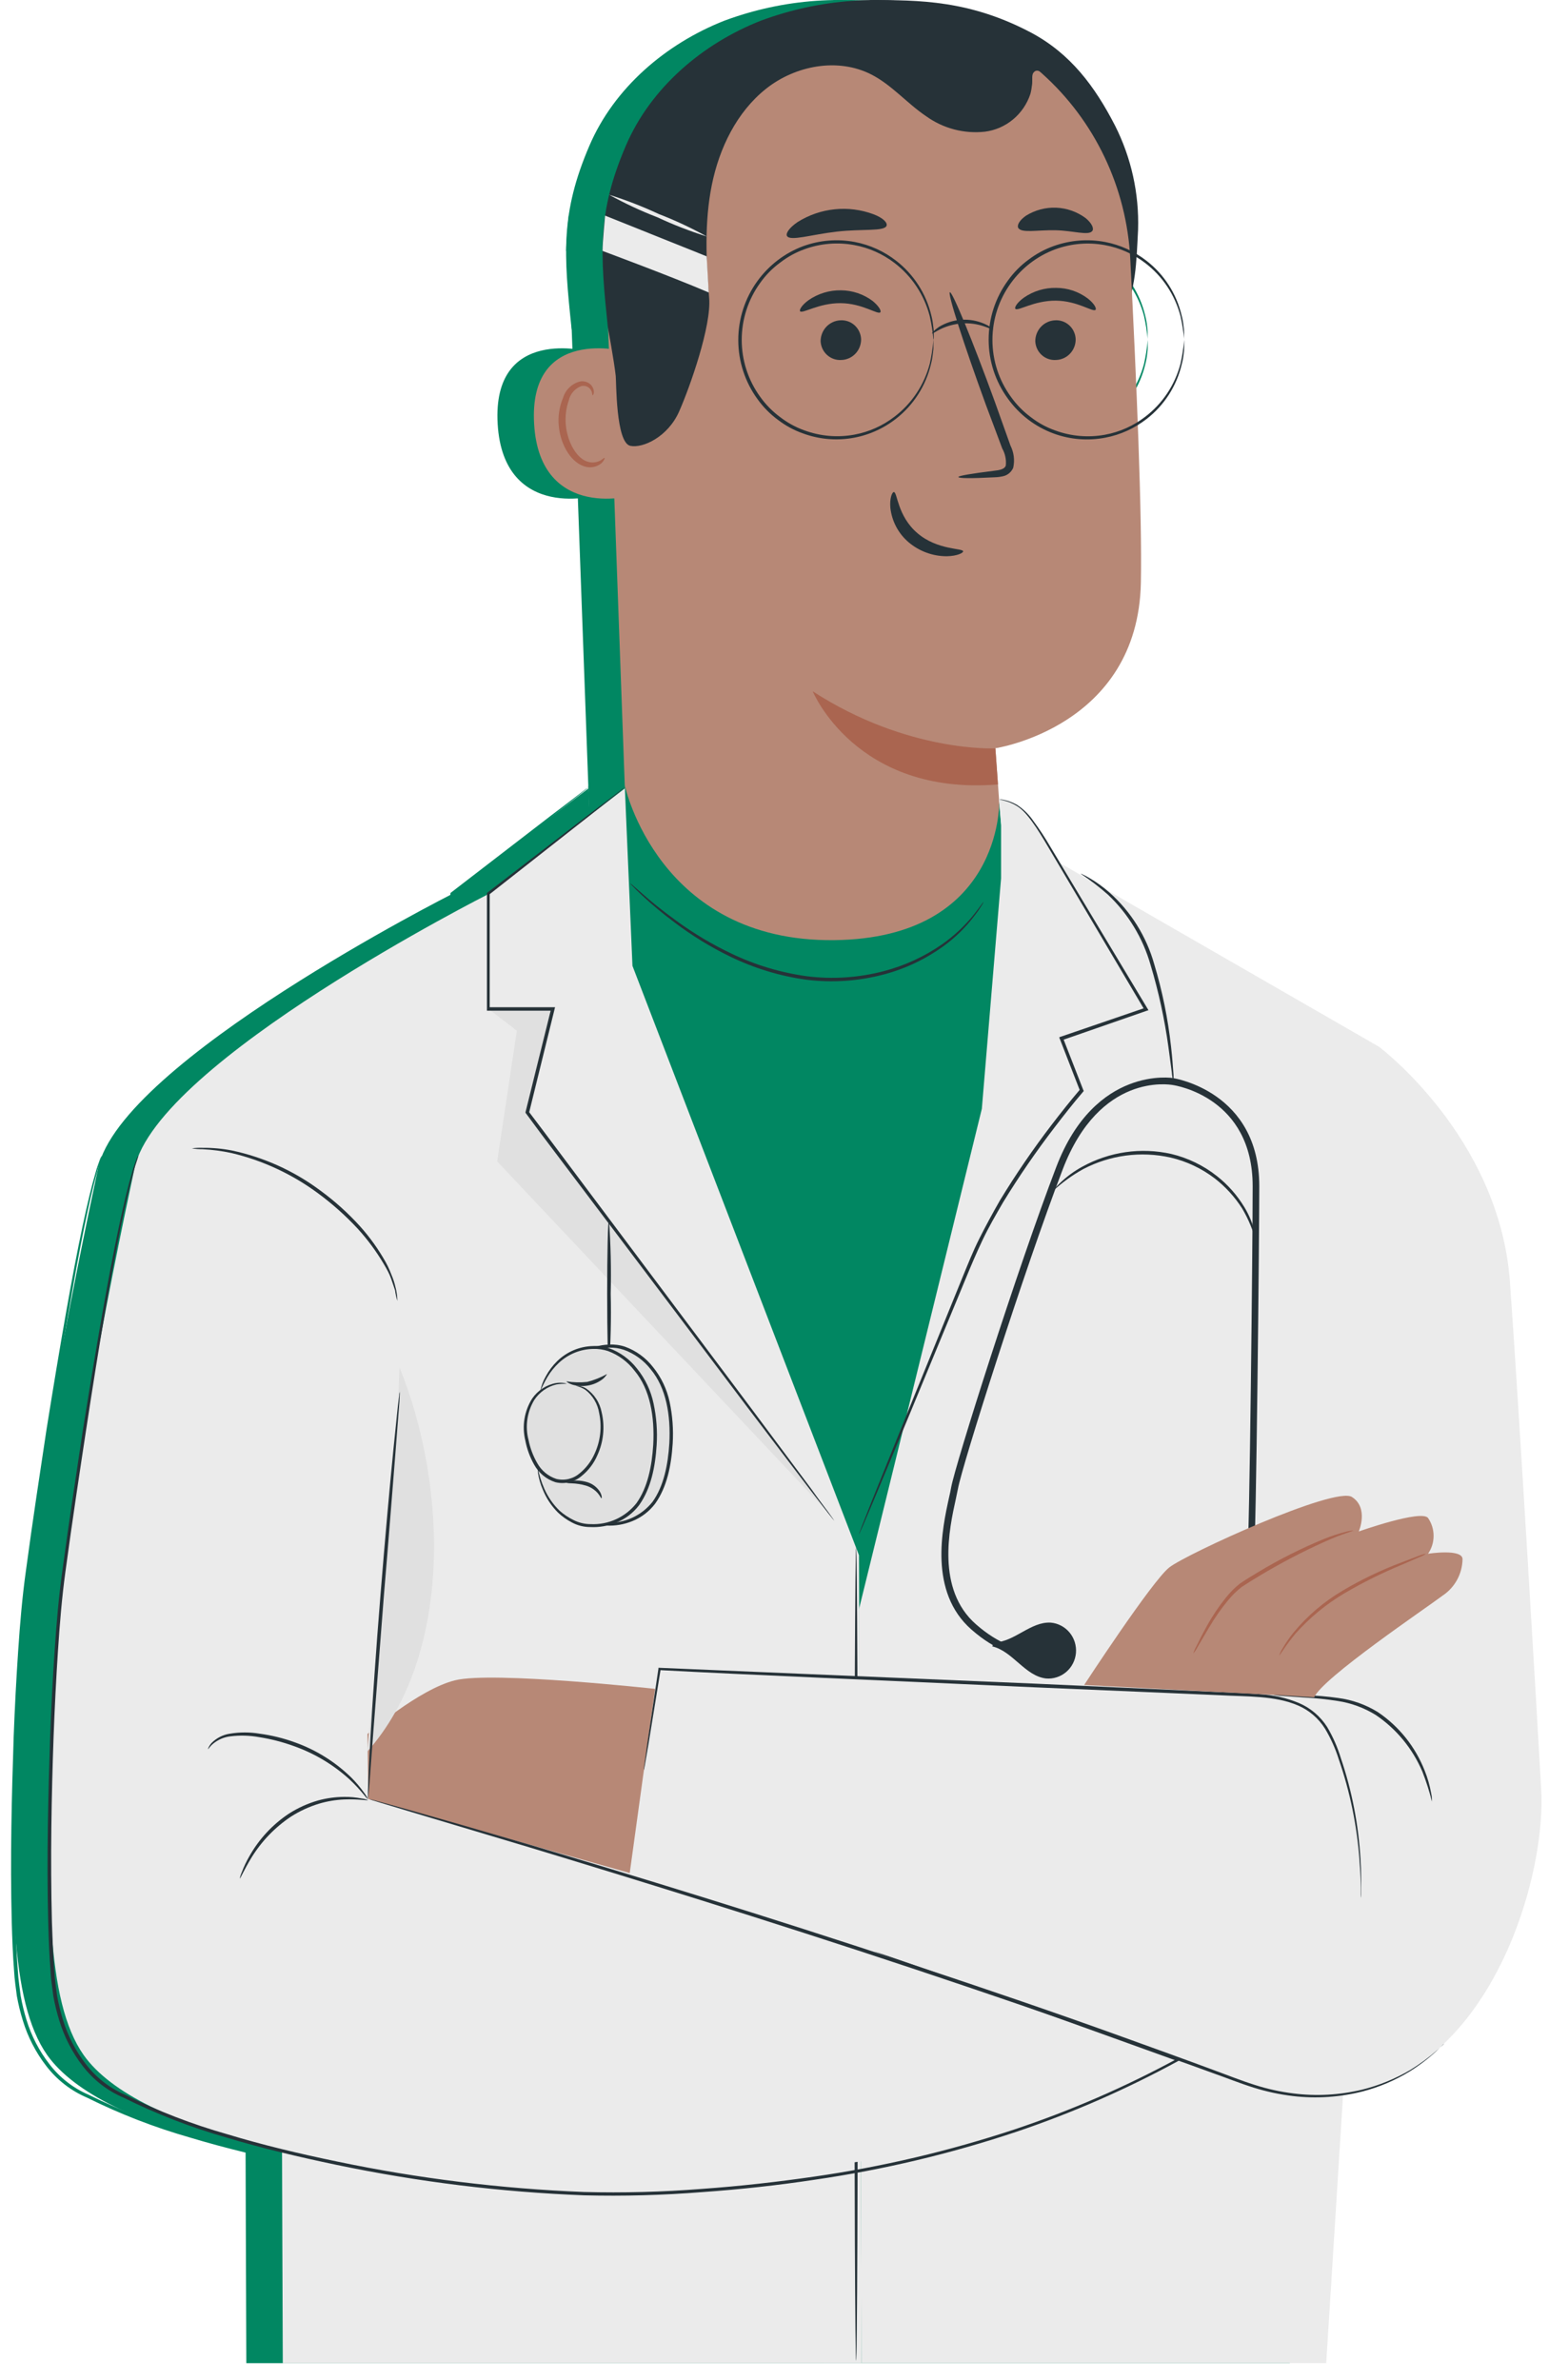 <svg width="82" height="126" viewBox="0 0 82 126" fill="none" xmlns="http://www.w3.org/2000/svg">
<path d="M31.261 18.633C31.13 18.581 26.039 17.228 26.345 22.444C26.652 27.659 31.758 26.269 31.761 26.118C31.765 25.966 31.261 18.633 31.261 18.633Z" fill="#018762"/>
<path d="M30.073 24.237C30.048 24.218 29.986 24.303 29.84 24.384C29.631 24.49 29.39 24.509 29.168 24.436C28.614 24.27 28.103 23.424 28.023 22.485C27.983 22.046 28.037 21.603 28.183 21.187C28.222 21.021 28.299 20.867 28.41 20.738C28.521 20.609 28.661 20.51 28.818 20.448C28.92 20.414 29.03 20.417 29.129 20.457C29.228 20.497 29.311 20.571 29.362 20.666C29.439 20.806 29.413 20.914 29.439 20.921C29.464 20.928 29.544 20.825 29.49 20.614C29.454 20.486 29.375 20.375 29.267 20.3C29.194 20.25 29.112 20.215 29.025 20.197C28.939 20.179 28.85 20.179 28.763 20.197C28.555 20.252 28.364 20.36 28.208 20.512C28.053 20.663 27.939 20.852 27.877 21.061C27.681 21.528 27.603 22.036 27.65 22.54C27.745 23.59 28.336 24.54 29.092 24.713C29.233 24.746 29.379 24.746 29.52 24.713C29.661 24.68 29.793 24.616 29.906 24.525C30.07 24.362 30.092 24.244 30.073 24.237Z" fill="#018762"/>
<path d="M44.117 0.004C46.734 0.004 49.398 0.004 52.672 1.737C54.737 2.846 56.022 4.558 57.099 6.65C57.957 8.351 58.377 10.244 58.318 12.154C58.223 13.957 58.215 15.218 57.504 16.874" fill="#018762"/>
<path d="M43.068 0.411C44.907 0.278 46.754 0.518 48.501 1.117C50.247 1.716 51.858 2.661 53.24 3.898C54.621 5.135 55.745 6.639 56.546 8.321C57.346 10.003 57.808 11.83 57.903 13.695C58.239 20.226 58.535 27.29 58.465 30.846C58.312 38.482 50.761 39.609 50.761 39.609C50.761 39.609 50.929 41.872 51.126 44.681C51.214 46.023 51.035 47.369 50.6 48.64C50.166 49.911 49.484 51.08 48.595 52.08C47.706 53.079 46.629 53.888 45.426 54.458C44.224 55.028 42.92 55.349 41.593 55.4C40.29 55.45 38.989 55.24 37.765 54.781C36.542 54.322 35.42 53.623 34.463 52.724C33.507 51.825 32.734 50.744 32.191 49.543C31.647 48.342 31.342 47.044 31.294 45.723L30.174 14.948C30.038 11.301 31.308 7.743 33.717 5.028C36.126 2.313 39.483 0.654 43.079 0.403L43.068 0.411Z" fill="#018762"/>
<path d="M50.765 39.614C50.765 39.614 46.13 39.858 41.094 36.594C41.094 36.594 43.375 42.138 50.9 41.525L50.765 39.614Z" fill="#018762"/>
<path d="M55.014 17.946C55.02 18.233 54.913 18.511 54.718 18.718C54.522 18.926 54.253 19.047 53.97 19.055C53.833 19.064 53.696 19.046 53.567 19.001C53.438 18.956 53.318 18.886 53.216 18.793C53.114 18.701 53.032 18.589 52.973 18.464C52.914 18.338 52.881 18.203 52.875 18.064C52.875 17.779 52.983 17.504 53.177 17.298C53.372 17.091 53.637 16.969 53.919 16.955C54.055 16.946 54.192 16.965 54.321 17.01C54.45 17.055 54.569 17.126 54.671 17.218C54.773 17.31 54.856 17.422 54.915 17.547C54.974 17.672 55.007 17.808 55.014 17.946Z" fill="#018762"/>
<path d="M56.064 16.4C55.929 16.54 55.118 15.923 53.958 15.915C52.797 15.908 51.947 16.492 51.823 16.348C51.761 16.281 51.9 16.026 52.272 15.756C52.775 15.407 53.373 15.226 53.983 15.239C54.586 15.239 55.172 15.436 55.655 15.801C56.009 16.078 56.129 16.337 56.064 16.4Z" fill="#018762"/>
<path d="M43.654 17.946C43.66 18.233 43.553 18.512 43.357 18.719C43.16 18.927 42.891 19.048 42.607 19.055C42.47 19.064 42.333 19.045 42.204 19C42.075 18.955 41.956 18.884 41.854 18.792C41.752 18.7 41.669 18.588 41.611 18.463C41.552 18.338 41.518 18.202 41.512 18.064C41.511 17.778 41.62 17.503 41.816 17.296C42.011 17.09 42.277 16.968 42.559 16.955C42.695 16.947 42.832 16.966 42.961 17.011C43.09 17.056 43.209 17.127 43.311 17.219C43.412 17.311 43.495 17.423 43.554 17.548C43.613 17.672 43.647 17.808 43.654 17.946Z" fill="#018762"/>
<path d="M44.672 16.532C44.536 16.672 43.723 16.055 42.566 16.048C41.409 16.04 40.555 16.621 40.427 16.477C40.369 16.414 40.504 16.155 40.88 15.885C41.384 15.538 41.982 15.357 42.591 15.368C43.193 15.372 43.778 15.568 44.263 15.93C44.606 16.21 44.737 16.465 44.672 16.532Z" fill="#018762"/>
<path d="M48.806 25.25C48.806 25.183 49.536 25.065 50.689 24.921C50.984 24.891 51.266 24.836 51.316 24.633C51.346 24.323 51.28 24.012 51.127 23.742C50.857 23.002 50.568 22.263 50.269 21.454C49.079 18.194 48.222 15.518 48.353 15.469C48.484 15.421 49.554 18.023 50.74 21.284C51.028 22.086 51.302 22.851 51.561 23.586C51.745 23.949 51.796 24.365 51.707 24.762C51.662 24.867 51.594 24.961 51.509 25.036C51.424 25.112 51.323 25.167 51.214 25.198C51.051 25.239 50.883 25.262 50.714 25.265C49.539 25.327 48.809 25.327 48.806 25.25Z" fill="#018762"/>
<path d="M45.39 26.047C45.579 26.047 45.568 27.311 46.638 28.224C47.707 29.137 49.05 29.008 49.057 29.185C49.057 29.267 48.755 29.433 48.189 29.444C47.451 29.445 46.737 29.184 46.171 28.705C45.628 28.245 45.282 27.591 45.203 26.879C45.16 26.361 45.302 26.04 45.39 26.047Z" fill="#018762"/>
<path d="M45.005 11.947C44.888 12.264 43.735 12.105 42.373 12.261C41.012 12.416 39.91 12.782 39.731 12.493C39.655 12.357 39.848 12.057 40.293 11.754C40.888 11.381 41.558 11.15 42.253 11.079C42.949 11.007 43.651 11.096 44.308 11.34C44.808 11.529 45.056 11.78 45.005 11.947Z" fill="#018762"/>
<path d="M55.896 12.225C55.691 12.491 54.896 12.207 53.936 12.188C52.976 12.17 52.162 12.351 51.976 12.07C51.896 11.933 52.024 11.667 52.381 11.419C52.861 11.12 53.418 10.972 53.98 10.994C54.543 11.017 55.087 11.209 55.542 11.545C55.878 11.822 55.987 12.096 55.896 12.225Z" fill="#018762"/>
<path d="M30.251 17.342C30.251 17.342 30.579 19.109 30.667 19.904C30.7 20.196 30.667 23.43 31.437 23.6C32.105 23.741 33.429 23.123 34.021 21.785C34.612 20.447 35.736 17.235 35.612 15.775C35.447 13.787 35.356 11.761 35.75 9.802C36.145 7.843 37.068 5.936 38.619 4.701C40.17 3.467 42.414 3.041 44.181 3.936C45.276 4.49 46.082 5.47 47.101 6.154C48.004 6.802 49.11 7.092 50.21 6.971C50.756 6.901 51.271 6.677 51.697 6.324C52.122 5.971 52.441 5.503 52.615 4.975C52.936 3.81 52.345 2.535 51.422 1.763C50.498 0.99 49.312 0.635 48.137 0.399C44.875 -0.311 41.481 -0.07 38.349 1.094C35.258 2.31 32.51 4.646 31.196 7.725C29.67 11.284 29.846 13.469 30.251 17.335" fill="#018762"/>
<path d="M47.484 17.989C47.448 17.566 47.382 17.145 47.287 16.732C46.995 15.609 46.338 14.618 45.422 13.919C44.796 13.439 44.067 13.115 43.295 12.973C42.407 12.809 41.493 12.886 40.645 13.198C40.189 13.363 39.76 13.599 39.375 13.897C38.964 14.196 38.604 14.562 38.309 14.98C37.676 15.853 37.335 16.907 37.335 17.991C37.335 19.073 37.676 20.128 38.309 21.001C38.606 21.417 38.965 21.783 39.375 22.084C39.76 22.381 40.189 22.615 40.645 22.779C41.493 23.092 42.407 23.171 43.295 23.008C44.068 22.865 44.797 22.54 45.422 22.058C46.339 21.361 46.997 20.371 47.291 19.249C47.384 18.834 47.449 18.413 47.484 17.989C47.49 18.017 47.49 18.046 47.484 18.074V18.321C47.486 18.456 47.475 18.591 47.452 18.724C47.434 18.906 47.403 19.087 47.357 19.264C47.085 20.419 46.429 21.445 45.499 22.169C44.81 22.707 43.999 23.06 43.139 23.195C42.28 23.331 41.401 23.245 40.583 22.945C40.109 22.779 39.663 22.538 39.262 22.232C38.841 21.924 38.472 21.549 38.167 21.123C37.508 20.218 37.152 19.124 37.152 18C37.152 16.875 37.508 15.781 38.167 14.876C38.779 14.032 39.623 13.389 40.594 13.028C41.47 12.711 42.413 12.636 43.328 12.81C44.125 12.963 44.875 13.306 45.517 13.808C46.447 14.531 47.103 15.555 47.375 16.71C47.421 16.888 47.453 17.07 47.47 17.253C47.493 17.385 47.505 17.518 47.503 17.652V17.9C47.492 17.963 47.488 17.989 47.484 17.989Z" fill="#018762"/>
<path d="M60.76 17.992C60.722 17.57 60.656 17.15 60.563 16.736C60.27 15.612 59.612 14.621 58.695 13.923C58.069 13.442 57.34 13.118 56.567 12.977C55.681 12.812 54.767 12.89 53.921 13.202C52.986 13.551 52.174 14.17 51.585 14.984C50.95 15.856 50.607 16.911 50.607 17.994C50.607 19.078 50.95 20.133 51.585 21.005C51.88 21.421 52.239 21.786 52.647 22.088C53.033 22.386 53.463 22.62 53.921 22.783C54.767 23.096 55.68 23.175 56.567 23.012C57.34 22.869 58.069 22.544 58.695 22.062C59.611 21.364 60.269 20.375 60.563 19.253C60.656 18.837 60.722 18.416 60.76 17.992C60.762 18.021 60.762 18.049 60.76 18.077C60.76 18.144 60.76 18.225 60.76 18.325C60.762 18.46 60.752 18.595 60.731 18.728C60.712 18.91 60.679 19.091 60.633 19.268C60.364 20.424 59.707 21.451 58.775 22.173C58.133 22.675 57.382 23.016 56.585 23.167C55.67 23.345 54.724 23.27 53.848 22.949C52.876 22.593 52.032 21.949 51.425 21.101C50.763 20.197 50.406 19.102 50.406 17.978C50.406 16.853 50.763 15.758 51.425 14.854C51.729 14.428 52.098 14.053 52.52 13.745C52.921 13.44 53.367 13.198 53.841 13.028C54.718 12.711 55.662 12.636 56.578 12.81C57.375 12.963 58.126 13.305 58.767 13.808C59.699 14.529 60.355 15.554 60.625 16.71C60.672 16.888 60.705 17.07 60.724 17.253C60.745 17.385 60.754 17.519 60.753 17.652C60.753 17.752 60.753 17.834 60.753 17.9C60.757 17.931 60.76 17.962 60.76 17.992Z" fill="#018762"/>
<path d="M50.635 17.438C50.635 17.468 50.448 17.371 50.16 17.275C49.783 17.147 49.385 17.094 48.989 17.12C48.596 17.15 48.213 17.252 47.857 17.423C47.583 17.56 47.43 17.678 47.412 17.652C47.394 17.627 47.521 17.479 47.777 17.305C48.136 17.085 48.543 16.956 48.962 16.928C49.381 16.899 49.8 16.973 50.186 17.142C50.503 17.283 50.649 17.423 50.635 17.438Z" fill="#018762"/>
<path d="M52.686 4.554C52.762 4.159 52.631 3.937 52.854 3.774C53.076 3.612 53.584 4.077 53.751 4.269C53.81 4.332 53.985 4.088 54.054 4.044C54.13 3.886 54.175 3.713 54.186 3.538C54.153 3.26 53.726 3.168 53.525 2.998C53.318 2.814 53.076 2.674 52.813 2.588C52.706 2.534 52.588 2.51 52.469 2.517C52.35 2.524 52.234 2.562 52.135 2.628C52.075 2.699 52.031 2.782 52.005 2.871C51.978 2.96 51.97 3.054 51.981 3.146C51.98 3.331 52.015 3.514 52.084 3.685C52.152 3.858 52.282 3.998 52.449 4.077" fill="#018762"/>
<path d="M29.969 13.284C29.969 13.284 33.666 14.656 35.589 15.484L35.48 13.569L30.104 11.414C30.104 11.414 29.965 12.837 29.969 13.284Z" fill="#018762"/>
<path d="M30.316 10.309C31.21 10.589 32.084 10.928 32.933 11.325C33.811 11.664 34.664 12.063 35.488 12.519C34.594 12.239 33.72 11.899 32.871 11.502C31.994 11.164 31.14 10.765 30.316 10.309Z" fill="#018762"/>
<path d="M31.43 50.642L31.145 41.582C31.145 41.582 32.923 49.873 42.233 49.766C51.127 49.662 50.966 42.462 50.966 42.462L51.284 46.114V60.865L45.481 84.932L38.069 85.871L29.879 52.974L31.43 50.642Z" fill="#018762"/>
<path d="M50.138 47.745C50.11 47.813 50.075 47.878 50.032 47.937C49.92 48.119 49.799 48.294 49.667 48.462C49.199 49.086 48.64 49.634 48.01 50.088C47.075 50.766 46.026 51.267 44.915 51.567C43.554 51.937 42.135 52.036 40.736 51.859C39.344 51.665 37.989 51.252 36.722 50.635C35.693 50.137 34.715 49.538 33.802 48.846C33.184 48.387 32.592 47.894 32.029 47.368C31.828 47.183 31.682 47.028 31.58 46.924C31.525 46.876 31.476 46.821 31.434 46.762C31.495 46.801 31.553 46.847 31.605 46.898L32.08 47.312C32.488 47.682 33.094 48.174 33.883 48.747C34.8 49.416 35.778 49.998 36.802 50.484C38.055 51.082 39.39 51.484 40.762 51.674C42.135 51.849 43.528 51.757 44.868 51.404C45.962 51.116 47 50.639 47.933 49.992C48.56 49.553 49.124 49.029 49.608 48.432C49.959 47.989 50.123 47.734 50.138 47.745Z" fill="#018762"/>
<path d="M43.678 125.093L43.544 82.327L31.551 51.127L31.15 41.734L23.85 47.331C23.85 47.331 13.219 84.393 13.04 83.114C12.862 81.835 13.04 125.093 13.04 125.093H43.678Z" fill="#018762"/>
<path d="M43.391 124.977C43.34 124.977 43.297 115.34 43.297 103.453C43.297 91.566 43.34 81.93 43.391 81.93C43.442 81.93 43.485 91.566 43.485 103.453C43.485 115.34 43.442 124.977 43.391 124.977Z" fill="#018762"/>
<path d="M23.949 53.422L25.431 54.56L24.391 61.48L41.894 80.05L25.997 58.904L27.351 53.422H23.949Z" fill="#018762"/>
<path d="M44.336 103.186L17.471 95.209L16.581 74.543L23.949 47.316C23.949 47.316 6.388 56.191 5.191 61.846C3.994 67.502 1.114 81.222 0.811 91.147C0.537 100.018 0.497 105.932 2.497 108.782C8.227 116.891 45.978 118.34 61.058 108.782" fill="#018762"/>
<path d="M42.234 80.495C42.234 80.495 42.201 80.466 42.147 80.396C42.092 80.325 42.004 80.218 41.906 80.093L40.993 78.91C40.198 77.867 39.063 76.374 37.665 74.533L26.742 60.055L25.921 58.946L25.891 58.909V58.865C26.359 56.972 26.815 55.135 27.249 53.383L27.337 53.501H23.935H23.848V53.413C23.848 51.195 23.848 49.125 23.848 47.306V47.27L23.877 47.247L29.158 43.181L30.618 42.072L30.983 41.788C31.024 41.753 31.069 41.723 31.118 41.699L30.997 41.806L30.632 42.106L29.205 43.237L23.964 47.355L23.994 47.295C23.994 49.114 23.994 51.165 23.994 53.402L23.906 53.317H27.308H27.453L27.424 53.435L26.074 58.916L26.056 58.835L26.88 59.926L37.756 74.441L41.041 78.85C41.406 79.368 41.716 79.771 41.924 80.055C42.019 80.189 42.092 80.296 42.15 80.373L42.234 80.495Z" fill="#018762"/>
<path d="M54.207 45.701C52.064 41.909 50.951 42.301 50.951 42.301L51.065 43.653V46.496L50.046 58.694L43.539 85.192L43.674 125.09H68.276L71.338 76.388L71.06 55.404L54.207 45.701Z" fill="#018762"/>
<path d="M71.066 55.406C71.066 55.406 77.434 60.167 78 67.829C78.449 74.05 79.46 91.086 79.66 94.794C79.952 100.567 75.511 114.092 63.949 110.263C57.015 107.964 31.402 99.148 31.402 99.148L33.107 88.129L63.508 89.978L64.113 64.296L71.066 55.406Z" fill="#018762"/>
<path d="M32.749 89.4C32.749 89.4 24.144 88.457 22.166 88.945C20.25 89.414 17.523 91.787 17.523 91.787L17.564 95.228L31.406 99.15L32.749 89.4Z" fill="#018762"/>
<path d="M43.543 81.208C43.552 81.168 43.566 81.128 43.583 81.09C43.612 81.005 43.656 80.891 43.711 80.75C43.831 80.44 44.007 80.011 44.225 79.449L46.152 74.673L49.028 67.599C49.302 66.937 49.572 66.246 49.911 65.57C50.251 64.893 50.619 64.217 51.006 63.54C51.845 62.161 52.756 60.828 53.736 59.548C54.233 58.901 54.733 58.269 55.251 57.663V57.763L54.178 55.002L54.141 54.909L54.233 54.876L58.711 53.342L58.663 53.468C56.583 49.949 54.827 46.977 53.579 44.87C52.966 43.828 52.441 42.993 51.882 42.653C51.672 42.524 51.443 42.431 51.203 42.375C51.118 42.359 51.034 42.338 50.952 42.312C51.037 42.318 51.123 42.329 51.207 42.346C51.455 42.391 51.694 42.48 51.911 42.608C52.25 42.831 52.542 43.119 52.773 43.455C53.095 43.891 53.394 44.345 53.667 44.815L58.813 53.383L58.867 53.475L58.765 53.508L54.287 55.065L54.342 54.943L55.419 57.704L55.441 57.755L55.4 57.8C54.889 58.399 54.389 59.031 53.897 59.678C52.921 60.949 52.012 62.271 51.174 63.64C50.784 64.313 50.401 64.974 50.079 65.651C49.758 66.327 49.474 67 49.2 67.665C48.105 70.319 47.112 72.711 46.28 74.725C45.448 76.74 44.769 78.344 44.298 79.475C44.065 80.026 43.879 80.458 43.751 80.765C43.689 80.905 43.642 81.013 43.601 81.097C43.587 81.137 43.567 81.174 43.543 81.208Z" fill="#018762"/>
<path d="M74.558 108.124C74.528 108.166 74.492 108.204 74.453 108.238L74.124 108.56C73.692 108.96 73.224 109.319 72.727 109.632C71.933 110.121 71.072 110.487 70.172 110.718C68.979 111.017 67.743 111.098 66.522 110.955C65.81 110.871 65.108 110.72 64.424 110.504C63.694 110.275 62.993 109.99 62.234 109.724C60.734 109.17 59.121 108.615 57.428 107.994C54.033 106.789 50.293 105.503 46.351 104.191C38.468 101.57 31.279 99.36 26.067 97.781L19.892 95.933L18.213 95.427L17.779 95.294C17.729 95.28 17.68 95.261 17.633 95.238L17.786 95.272L18.224 95.39L19.914 95.859C21.374 96.273 23.494 96.883 26.118 97.652C31.337 99.193 38.526 101.385 46.42 104.01C50.366 105.318 54.106 106.597 57.497 107.824C59.19 108.434 60.8 109.014 62.3 109.572C63.051 109.846 63.76 110.134 64.489 110.363C65.164 110.58 65.856 110.732 66.559 110.818C67.768 110.968 68.994 110.899 70.179 110.615C71.076 110.392 71.936 110.04 72.734 109.569C73.231 109.263 73.703 108.916 74.142 108.53L74.482 108.223C74.505 108.188 74.531 108.155 74.558 108.124Z" fill="#018762"/>
<path d="M17.547 95.288C17.547 95.328 17.061 95.221 16.291 95.254C15.841 95.273 15.395 95.348 14.963 95.476C14.435 95.636 13.932 95.869 13.466 96.167C12.626 96.729 11.915 97.468 11.382 98.333C10.977 98.999 10.799 99.442 10.766 99.442C10.785 99.329 10.819 99.218 10.868 99.113C10.978 98.819 11.113 98.535 11.269 98.263C11.781 97.353 12.499 96.579 13.364 96.005C13.845 95.697 14.368 95.462 14.915 95.306C15.363 95.183 15.824 95.12 16.287 95.118C16.599 95.113 16.909 95.142 17.214 95.203C17.328 95.215 17.44 95.244 17.547 95.288Z" fill="#018762"/>
<path d="M9.082 92.593C9.082 92.593 9.082 92.556 9.115 92.493C9.159 92.405 9.215 92.324 9.283 92.253C9.543 91.994 9.878 91.826 10.239 91.772C10.761 91.685 11.293 91.685 11.816 91.772C12.454 91.858 13.082 92.013 13.688 92.234C14.796 92.629 15.808 93.259 16.655 94.082C16.907 94.334 17.138 94.608 17.345 94.899C17.425 95.003 17.492 95.116 17.545 95.236C17.512 95.262 17.213 94.789 16.564 94.182C15.707 93.406 14.707 92.81 13.622 92.427C13.03 92.212 12.419 92.055 11.797 91.957C11.291 91.865 10.775 91.85 10.264 91.913C9.925 91.952 9.604 92.091 9.341 92.312C9.159 92.471 9.097 92.6 9.082 92.593Z" fill="#018762"/>
<path d="M19.109 68.866C19.05 68.685 19.008 68.498 18.985 68.308C18.93 68.131 18.854 67.92 18.77 67.676C18.686 67.432 18.54 67.166 18.372 66.885C17.979 66.223 17.521 65.604 17.003 65.037C16.363 64.348 15.661 63.722 14.905 63.166C13.533 62.151 11.973 61.425 10.318 61.034C9.814 60.926 9.303 60.859 8.788 60.834C8.599 60.835 8.41 60.82 8.223 60.79C8.411 60.763 8.602 60.753 8.792 60.76C9.312 60.754 9.832 60.801 10.343 60.901C12.031 61.257 13.624 61.977 15.014 63.011C15.783 63.571 16.492 64.209 17.131 64.915C17.652 65.495 18.107 66.133 18.489 66.815C18.653 67.107 18.759 67.391 18.854 67.632C18.949 67.872 19 68.105 19.044 68.286C19.08 68.477 19.102 68.671 19.109 68.866Z" fill="#018762"/>
<path d="M70.11 100.457C70.106 100.413 70.106 100.368 70.11 100.324V99.936C70.11 99.596 70.085 99.097 70.037 98.457C69.905 96.641 69.537 94.85 68.942 93.131C68.764 92.561 68.519 92.016 68.212 91.505C67.871 90.96 67.375 90.534 66.789 90.281C65.567 89.749 64.096 89.819 62.599 89.734L52.804 89.316C44.709 88.947 37.509 88.651 32.983 88.407L33.045 88.355C32.772 90.041 32.553 91.375 32.403 92.303C32.326 92.75 32.268 93.098 32.224 93.345C32.206 93.456 32.188 93.545 32.177 93.615L32.155 93.704C32.151 93.673 32.151 93.642 32.155 93.612L32.191 93.342C32.224 93.094 32.275 92.743 32.337 92.292C32.476 91.364 32.673 90.026 32.925 88.337V88.285H32.98L52.8 89.121L62.596 89.568C63.348 89.605 64.081 89.623 64.785 89.682C65.487 89.722 66.178 89.879 66.829 90.148C67.442 90.409 67.964 90.851 68.326 91.416C68.634 91.938 68.879 92.497 69.055 93.079C69.642 94.809 69.991 96.613 70.092 98.439C70.132 99.082 70.132 99.585 70.128 99.917C70.128 100.08 70.128 100.209 70.128 100.305C70.114 100.409 70.11 100.457 70.11 100.457Z" fill="#018762"/>
<path d="M64.313 76.352C64.364 76.352 64.407 79.335 64.407 83.005C64.407 86.675 64.364 89.658 64.313 89.658C64.262 89.658 64.219 86.675 64.219 83.005C64.219 79.335 64.262 76.352 64.313 76.352Z" fill="#018762"/>
<path d="M5.403 61.168C5.403 61.168 5.381 61.253 5.33 61.412C5.279 61.571 5.187 61.811 5.111 62.151C4.932 62.791 4.706 63.744 4.454 64.99C3.947 67.481 3.323 71.126 2.629 75.687C2.282 77.971 1.899 80.492 1.534 83.194C1.348 84.551 1.231 85.963 1.136 87.426C1.042 88.89 0.965 90.383 0.907 91.951C0.797 95.059 0.731 98.341 0.819 101.76C0.848 102.614 0.877 103.479 0.947 104.348C0.969 104.784 1.042 105.213 1.093 105.645C1.171 106.078 1.274 106.505 1.403 106.924C1.663 107.772 2.073 108.565 2.615 109.264C3.157 109.974 3.871 110.532 4.687 110.883C6.425 111.746 8.236 112.446 10.1 112.975C11.987 113.548 13.935 114.01 15.914 114.42C20.218 115.32 24.587 115.859 28.979 116.032C31.059 116.086 33.141 116.032 35.216 115.869C37.249 115.725 39.231 115.5 41.147 115.222C44.76 114.704 48.321 113.865 51.789 112.716C54.758 111.723 57.638 110.471 60.394 108.976V109.098L48.621 104.858L45.442 103.708L44.621 103.405C44.435 103.335 44.344 103.294 44.344 103.294L44.625 103.387L45.453 103.671L48.643 104.78L60.467 108.957L60.61 109.005L60.478 109.079C57.717 110.587 54.831 111.85 51.854 112.853C48.379 114.013 44.809 114.86 41.187 115.385C39.267 115.677 37.282 115.895 35.245 116.039C33.164 116.204 31.076 116.261 28.99 116.209C24.587 116.039 20.206 115.5 15.892 114.598C13.906 114.184 11.954 113.722 10.052 113.149C8.178 112.613 6.356 111.907 4.607 111.038C3.757 110.676 3.013 110.098 2.447 109.36C1.893 108.642 1.474 107.828 1.209 106.957C1.077 106.531 0.971 106.096 0.892 105.656C0.837 105.213 0.768 104.777 0.746 104.34C0.677 103.468 0.647 102.6 0.622 101.753C0.534 98.323 0.622 95.041 0.724 91.928C0.782 90.376 0.862 88.867 0.961 87.4C1.06 85.922 1.18 84.517 1.37 83.161C1.735 80.444 2.122 77.934 2.465 75.654C3.195 71.093 3.83 67.452 4.359 64.964C4.622 63.718 4.855 62.765 5.045 62.125C5.125 61.804 5.228 61.567 5.279 61.408C5.33 61.249 5.403 61.168 5.403 61.168Z" fill="#018762"/>
<path d="M17.504 92.731C21.997 87.693 21.799 78.737 19.219 72.383C18.982 79.265 18.179 85.371 17.566 92.062" fill="#018762"/>
<path d="M19.23 73.672C19.237 73.746 19.237 73.82 19.23 73.894C19.23 74.06 19.208 74.263 19.189 74.522C19.145 75.095 19.087 75.879 19.011 76.832C18.85 78.806 18.646 81.486 18.394 84.45L17.802 92.072C17.733 93.026 17.675 93.809 17.631 94.382L17.576 95.007C17.572 95.08 17.562 95.153 17.547 95.225C17.536 95.153 17.536 95.079 17.547 95.007C17.547 94.841 17.547 94.637 17.565 94.375C17.584 93.828 17.624 93.037 17.675 92.061C17.788 90.109 17.97 87.411 18.211 84.435C18.452 81.46 18.693 78.769 18.886 76.821C18.985 75.868 19.065 75.088 19.124 74.515C19.157 74.26 19.182 74.053 19.2 73.89C19.2 73.816 19.21 73.743 19.23 73.672Z" fill="#018762"/>
<path d="M30.305 64.57C30.401 65.87 30.432 67.174 30.399 68.477C30.432 69.78 30.401 71.084 30.305 72.384C30.254 72.384 30.211 70.632 30.211 68.477C30.211 66.322 30.254 64.57 30.305 64.57Z" fill="#018762"/>
<path d="M27.375 77.553C27.451 78.309 27.739 79.027 28.203 79.623C28.627 80.181 29.484 80.732 30.174 80.684C30.694 80.711 31.212 80.6 31.677 80.364C32.142 80.127 32.538 79.773 32.827 79.335C33.667 77.982 33.875 75.162 33.192 73.495C32.729 72.349 31.689 71.277 30.466 71.251C28.86 71.214 27.853 72.389 27.51 73.579" fill="#018762"/>
<path d="M27.517 73.574C27.57 73.293 27.67 73.023 27.813 72.776C27.971 72.479 28.175 72.208 28.415 71.974C28.736 71.661 29.127 71.431 29.553 71.301C29.801 71.224 30.058 71.182 30.316 71.175C30.599 71.16 30.883 71.197 31.152 71.286C31.74 71.497 32.256 71.872 32.641 72.369C33.075 72.906 33.377 73.539 33.52 74.217C33.672 74.937 33.726 75.675 33.681 76.409C33.608 77.566 33.382 78.719 32.75 79.599C32.437 80.012 32.018 80.332 31.539 80.523C31.103 80.7 30.635 80.779 30.167 80.756C29.824 80.759 29.487 80.675 29.185 80.512C28.919 80.371 28.674 80.195 28.455 79.987C28.111 79.64 27.838 79.228 27.652 78.775C27.527 78.489 27.441 78.186 27.397 77.877C27.384 77.796 27.377 77.714 27.375 77.633C27.37 77.605 27.37 77.576 27.375 77.548C27.449 77.958 27.572 78.357 27.74 78.738C27.935 79.172 28.21 79.565 28.55 79.895C28.77 80.09 29.016 80.254 29.28 80.383C29.562 80.53 29.875 80.605 30.192 80.601C30.654 80.624 31.116 80.536 31.538 80.343C31.96 80.15 32.33 79.858 32.619 79.492C33.207 78.668 33.433 77.533 33.502 76.402C33.583 74.923 33.338 73.467 32.517 72.484C32.15 72.012 31.659 71.655 31.101 71.453C30.848 71.368 30.582 71.329 30.316 71.338C30.069 71.341 29.824 71.377 29.586 71.445C29.178 71.564 28.803 71.778 28.491 72.07C28.253 72.291 28.047 72.546 27.882 72.828C27.747 73.069 27.625 73.319 27.517 73.574Z" fill="#018762"/>
<path d="M26.523 77.626C26.601 78.382 26.888 79.1 27.352 79.696C27.772 80.254 28.633 80.805 29.323 80.757C29.842 80.784 30.36 80.673 30.825 80.437C31.29 80.2 31.686 79.846 31.976 79.408C32.815 78.052 33.023 75.235 32.341 73.568C31.877 72.418 30.837 71.35 29.615 71.324C28.936 71.319 28.274 71.545 27.738 71.967C27.201 72.389 26.821 72.981 26.659 73.649" fill="#018762"/>
<path d="M26.669 73.648C26.722 73.369 26.822 73.1 26.964 72.854C27.123 72.557 27.326 72.286 27.566 72.052C28.078 71.552 28.757 71.267 29.468 71.253C29.751 71.238 30.034 71.276 30.303 71.364C30.891 71.575 31.408 71.95 31.793 72.447C32.227 72.983 32.527 73.617 32.668 74.295C32.823 75.015 32.878 75.752 32.833 76.487C32.76 77.644 32.533 78.794 31.902 79.677C31.588 80.091 31.169 80.41 30.69 80.601C30.255 80.778 29.787 80.858 29.318 80.834C28.976 80.836 28.638 80.751 28.336 80.586C28.07 80.448 27.824 80.273 27.606 80.065C27.261 79.719 26.988 79.305 26.803 78.849C26.679 78.564 26.593 78.263 26.548 77.955C26.548 77.847 26.526 77.766 26.523 77.711C26.518 77.683 26.518 77.654 26.523 77.626C26.597 78.034 26.72 78.433 26.887 78.812C27.08 79.249 27.355 79.643 27.698 79.973C27.918 80.168 28.163 80.332 28.428 80.461C28.71 80.606 29.023 80.681 29.34 80.679C29.802 80.701 30.262 80.613 30.683 80.42C31.105 80.227 31.475 79.936 31.763 79.57C32.355 78.742 32.581 77.611 32.65 76.48C32.73 75.001 32.486 73.545 31.665 72.562C31.303 72.087 30.816 71.725 30.26 71.519C30.008 71.435 29.744 71.396 29.479 71.405C28.801 71.415 28.151 71.679 27.654 72.144C27.415 72.365 27.21 72.621 27.044 72.902C26.904 73.142 26.778 73.392 26.669 73.648Z" fill="#018762"/>
<path d="M28.074 73.234C27.669 73.182 27.258 73.265 26.904 73.471C26.551 73.678 26.273 73.995 26.114 74.376C25.811 75.151 25.811 76.014 26.114 76.79C26.239 77.191 26.447 77.561 26.724 77.876C27.005 78.194 27.398 78.386 27.818 78.412C28.122 78.395 28.418 78.304 28.68 78.147C28.943 77.99 29.164 77.772 29.326 77.51C29.608 77.103 29.8 76.639 29.889 76.15C29.978 75.661 29.961 75.158 29.84 74.675C29.672 74.032 29.205 73.378 28.552 73.359" fill="#018762"/>
<path d="M28.546 73.359C28.546 73.359 28.597 73.359 28.692 73.359C28.833 73.375 28.968 73.422 29.09 73.496C29.305 73.641 29.489 73.828 29.632 74.046C29.775 74.265 29.874 74.51 29.922 74.767C30.1 75.525 30.02 76.322 29.696 77.029C29.514 77.453 29.233 77.826 28.878 78.116C28.687 78.283 28.46 78.401 28.215 78.46C27.97 78.52 27.714 78.52 27.47 78.46C26.991 78.305 26.589 77.972 26.345 77.528C26.122 77.131 25.964 76.699 25.878 76.249C25.787 75.874 25.772 75.484 25.835 75.102C25.898 74.721 26.037 74.357 26.243 74.031C26.391 73.817 26.579 73.634 26.797 73.493C27.015 73.352 27.259 73.256 27.513 73.211C27.652 73.19 27.794 73.19 27.933 73.211C28.024 73.229 28.072 73.244 28.072 73.252C27.89 73.245 27.708 73.256 27.528 73.285C27.047 73.398 26.626 73.693 26.353 74.109C26.164 74.423 26.039 74.773 25.987 75.137C25.935 75.501 25.956 75.872 26.05 76.227C26.135 76.655 26.289 77.066 26.506 77.443C26.726 77.844 27.089 78.146 27.521 78.286C27.737 78.339 27.963 78.34 28.179 78.287C28.396 78.234 28.596 78.13 28.765 77.983C29.096 77.71 29.361 77.363 29.539 76.97C29.855 76.298 29.943 75.539 29.791 74.811C29.714 74.319 29.452 73.875 29.061 73.573C28.904 73.47 28.729 73.397 28.546 73.359Z" fill="#018762"/>
<path d="M29.912 79.311C29.883 79.311 29.843 79.193 29.719 79.045C29.552 78.855 29.335 78.715 29.095 78.642C28.845 78.569 28.588 78.528 28.328 78.52C28.128 78.52 27.996 78.487 27.996 78.461C27.996 78.435 28.12 78.406 28.328 78.383C28.605 78.353 28.885 78.379 29.153 78.457C29.432 78.538 29.672 78.72 29.828 78.967C29.941 79.159 29.934 79.307 29.912 79.311Z" fill="#018762"/>
<path d="M30.202 72.734C30.202 72.734 30.143 72.864 29.976 73.001C29.75 73.175 29.486 73.292 29.206 73.341C28.926 73.392 28.639 73.377 28.366 73.296C28.162 73.226 28.052 73.145 28.063 73.123C28.425 73.18 28.793 73.19 29.158 73.152C29.522 73.057 29.872 72.917 30.202 72.734Z" fill="#018762"/>
<path d="M55.277 46.254C55.277 46.254 55.321 46.254 55.398 46.298C55.509 46.349 55.618 46.405 55.723 46.468C56.114 46.692 56.481 46.958 56.818 47.259C57.94 48.26 58.755 49.566 59.168 51.022C59.6 52.452 59.899 53.92 60.062 55.406C60.128 55.975 60.16 56.437 60.182 56.755C60.201 56.921 60.201 57.088 60.182 57.254C60.141 57.093 60.114 56.928 60.102 56.762C60.055 56.411 59.993 55.96 59.923 55.424C59.721 53.953 59.405 52.499 58.978 51.078C58.572 49.654 57.793 48.369 56.723 47.359C56.269 46.955 55.785 46.586 55.277 46.254Z" fill="#018762"/>
<path d="M50.729 86.943C51.787 86.902 52.634 85.834 53.692 85.893C53.884 85.909 54.071 85.964 54.241 86.054C54.412 86.143 54.564 86.266 54.688 86.415C54.812 86.564 54.906 86.736 54.964 86.922C55.023 87.108 55.044 87.303 55.028 87.497C55.012 87.691 54.958 87.88 54.869 88.053C54.781 88.227 54.66 88.38 54.513 88.506C54.366 88.631 54.196 88.727 54.012 88.785C53.829 88.845 53.636 88.867 53.444 88.85C52.331 88.721 51.681 87.401 50.594 87.15" fill="#018762"/>
<path d="M59.697 87.854C59.366 87.853 59.035 87.826 58.708 87.773L58.767 87.403C60.073 87.614 61.172 87.403 62.029 86.756C63.124 85.954 63.807 84.516 64.099 82.483V82.406C64.219 81.6 64.383 65.791 64.383 62.79C64.383 58.099 60.321 57.46 60.146 57.434C59.971 57.408 56.289 56.779 54.329 61.899C52.278 67.262 48.997 77.597 48.782 78.809C48.752 78.957 48.712 79.142 48.668 79.353C48.325 80.905 47.617 84.132 49.741 85.987C52.11 88.061 53.978 87.259 54.055 87.226L54.205 87.562C54.117 87.599 52.059 88.505 49.504 86.268C47.212 84.265 47.953 80.894 48.311 79.271C48.358 79.064 48.395 78.902 48.42 78.743C48.639 77.523 51.931 67.144 53.989 61.766C56.048 56.388 60.164 57.06 60.194 57.072C60.223 57.083 64.734 57.774 64.734 62.79C64.734 65.262 64.573 81.604 64.445 82.461V82.535C64.139 84.672 63.394 86.191 62.23 87.056C61.493 87.592 60.605 87.872 59.697 87.854Z" fill="#018762"/>
<path d="M64.582 65.813C64.42 65.162 64.165 64.54 63.823 63.965C63.435 63.358 62.947 62.823 62.381 62.383C61.685 61.85 60.885 61.472 60.035 61.274C58.473 60.926 56.84 61.141 55.418 61.884C54.837 62.205 54.297 62.596 53.809 63.048C53.832 63.007 53.86 62.97 53.892 62.937C53.976 62.831 54.068 62.733 54.166 62.641C54.521 62.297 54.92 62.002 55.352 61.765C56.794 60.966 58.474 60.724 60.079 61.085C60.955 61.295 61.776 61.693 62.487 62.253C63.069 62.71 63.564 63.27 63.947 63.906C64.204 64.332 64.393 64.795 64.509 65.281C64.543 65.412 64.569 65.545 64.586 65.68C64.586 65.761 64.589 65.813 64.582 65.813Z" fill="#018762"/>
<path d="M73.874 95.364C73.74 94.829 73.572 94.303 73.371 93.79C72.852 92.565 71.992 91.519 70.896 90.781C70.283 90.401 69.6 90.15 68.889 90.042C68.303 89.949 67.712 89.888 67.119 89.857L65.918 89.772C65.771 89.768 65.624 89.748 65.481 89.713C65.627 89.695 65.775 89.695 65.922 89.713L67.126 89.735C67.725 89.748 68.322 89.798 68.915 89.883C69.652 89.98 70.362 90.232 70.999 90.622C72.127 91.378 72.998 92.467 73.495 93.742C73.647 94.122 73.759 94.517 73.831 94.921C73.865 95.066 73.879 95.215 73.874 95.364Z" fill="#018762"/>
<path d="M55.461 89.196C55.461 89.196 59.052 83.692 59.968 82.972C60.884 82.251 68.727 78.666 69.636 79.242C70.545 79.819 70.001 81.068 70.001 81.068C70.001 81.068 73.315 79.893 73.669 80.355C73.859 80.633 73.961 80.963 73.961 81.301C73.961 81.639 73.859 81.969 73.669 82.247C73.669 82.247 75.493 81.963 75.493 82.536C75.486 82.92 75.386 83.297 75.201 83.634C75.017 83.97 74.754 84.255 74.435 84.465C73.588 85.108 68.081 88.819 67.639 89.847L65.855 89.736L55.461 89.196Z" fill="#018762"/>
<path d="M65.793 87.621C65.834 87.498 65.889 87.382 65.957 87.273C66.132 86.972 66.33 86.685 66.548 86.415C67.282 85.529 68.163 84.779 69.151 84.198C70.133 83.616 71.164 83.121 72.231 82.719C72.636 82.56 72.961 82.442 73.198 82.35C73.315 82.3 73.438 82.266 73.563 82.246C73.458 82.32 73.344 82.378 73.223 82.42L72.278 82.83C71.236 83.262 70.224 83.764 69.249 84.335C68.279 84.908 67.403 85.63 66.651 86.475C66.081 87.158 65.826 87.639 65.793 87.621Z" fill="#018762"/>
<path d="M61.238 87.532C61.281 87.391 61.34 87.256 61.413 87.129C61.538 86.874 61.716 86.508 61.965 86.065C62.251 85.543 62.582 85.049 62.954 84.586C63.174 84.305 63.426 84.051 63.705 83.829C64.008 83.621 64.326 83.429 64.658 83.23C65.78 82.552 66.951 81.962 68.162 81.463C68.528 81.316 68.904 81.193 69.286 81.093C69.426 81.052 69.57 81.026 69.716 81.016C69.716 81.049 69.121 81.189 68.213 81.603C67.025 82.136 65.87 82.74 64.753 83.411C64.424 83.607 64.107 83.803 63.811 83.999C63.542 84.208 63.298 84.447 63.081 84.712C62.707 85.164 62.37 85.646 62.074 86.153L61.468 87.181C61.404 87.306 61.327 87.424 61.238 87.532Z" fill="#018762"/>
<path d="M33.191 18.633C33.06 18.581 27.968 17.228 28.275 22.444C28.582 27.659 33.687 26.269 33.691 26.118C33.695 25.966 33.191 18.633 33.191 18.633Z" fill="#B78876"/>
<path d="M32.003 24.237C31.978 24.218 31.916 24.303 31.77 24.384C31.561 24.49 31.32 24.509 31.098 24.436C30.543 24.27 30.032 23.424 29.952 22.485C29.912 22.046 29.967 21.603 30.113 21.187C30.151 21.021 30.229 20.867 30.34 20.738C30.451 20.609 30.59 20.51 30.748 20.448C30.849 20.414 30.959 20.417 31.059 20.457C31.158 20.497 31.241 20.571 31.291 20.666C31.368 20.806 31.343 20.914 31.368 20.921C31.394 20.928 31.474 20.825 31.419 20.614C31.384 20.486 31.305 20.375 31.197 20.3C31.124 20.25 31.042 20.215 30.955 20.197C30.869 20.179 30.78 20.179 30.693 20.197C30.485 20.252 30.293 20.36 30.138 20.512C29.983 20.663 29.869 20.852 29.806 21.061C29.61 21.528 29.532 22.036 29.58 22.54C29.675 23.59 30.266 24.54 31.021 24.713C31.162 24.746 31.309 24.746 31.45 24.713C31.59 24.68 31.722 24.616 31.835 24.525C32 24.362 32.021 24.244 32.003 24.237Z" fill="#AA6550"/>
<path d="M46.047 0.004C48.664 0.004 51.328 0.004 54.602 1.737C56.667 2.846 57.952 4.558 59.028 6.65C59.887 8.351 60.306 10.244 60.247 12.154C60.153 13.957 60.145 15.218 59.434 16.874" fill="#263238"/>
<path d="M44.998 0.411C46.837 0.278 48.684 0.518 50.43 1.117C52.177 1.716 53.788 2.661 55.169 3.898C56.551 5.135 57.675 6.639 58.475 8.321C59.276 10.003 59.738 11.83 59.833 13.695C60.169 20.226 60.464 27.29 60.395 30.846C60.242 38.482 52.691 39.609 52.691 39.609C52.691 39.609 52.859 41.872 53.056 44.681C53.144 46.023 52.965 47.369 52.53 48.64C52.096 49.911 51.414 51.08 50.525 52.08C49.636 53.079 48.559 53.888 47.356 54.458C46.153 55.028 44.85 55.349 43.523 55.4C42.219 55.45 40.919 55.24 39.695 54.781C38.471 54.322 37.349 53.623 36.393 52.724C35.436 51.825 34.664 50.744 34.12 49.543C33.577 48.342 33.272 47.044 33.224 45.723L32.104 14.948C31.967 11.301 33.238 7.743 35.647 5.028C38.056 2.313 41.413 0.654 45.009 0.403L44.998 0.411Z" fill="#B78876"/>
<path d="M52.695 39.614C52.695 39.614 48.06 39.858 43.023 36.594C43.023 36.594 45.304 42.138 52.83 41.525L52.695 39.614Z" fill="#AA6550"/>
<path d="M56.943 17.946C56.949 18.233 56.843 18.511 56.647 18.718C56.452 18.926 56.183 19.047 55.9 19.055C55.763 19.064 55.626 19.046 55.497 19.001C55.367 18.956 55.248 18.886 55.146 18.793C55.044 18.701 54.961 18.589 54.903 18.464C54.844 18.338 54.811 18.203 54.805 18.064C54.804 17.779 54.913 17.504 55.107 17.298C55.301 17.091 55.567 16.969 55.849 16.955C55.985 16.946 56.122 16.965 56.251 17.01C56.38 17.055 56.499 17.126 56.601 17.218C56.703 17.31 56.786 17.422 56.844 17.547C56.903 17.672 56.937 17.808 56.943 17.946Z" fill="#263238"/>
<path d="M57.993 16.4C57.858 16.54 57.048 15.923 55.888 15.915C54.727 15.908 53.877 16.492 53.752 16.348C53.691 16.281 53.829 16.026 54.201 15.756C54.705 15.407 55.303 15.226 55.913 15.239C56.515 15.239 57.102 15.436 57.585 15.801C57.939 16.078 58.059 16.337 57.993 16.4Z" fill="#263238"/>
<path d="M45.584 17.946C45.59 18.233 45.483 18.512 45.286 18.719C45.09 18.927 44.82 19.048 44.536 19.055C44.4 19.064 44.263 19.045 44.134 19C44.005 18.955 43.886 18.884 43.784 18.792C43.682 18.7 43.599 18.588 43.54 18.463C43.481 18.338 43.448 18.202 43.441 18.064C43.441 17.778 43.55 17.503 43.745 17.296C43.94 17.09 44.207 16.968 44.489 16.955C44.625 16.947 44.762 16.966 44.891 17.011C45.02 17.056 45.139 17.127 45.24 17.219C45.342 17.311 45.425 17.423 45.484 17.548C45.543 17.672 45.577 17.808 45.584 17.946Z" fill="#263238"/>
<path d="M46.601 16.532C46.466 16.672 45.652 16.055 44.495 16.048C43.339 16.04 42.484 16.621 42.357 16.477C42.298 16.414 42.434 16.155 42.809 15.885C43.313 15.538 43.911 15.357 44.521 15.368C45.123 15.372 45.708 15.568 46.193 15.93C46.535 16.21 46.667 16.465 46.601 16.532Z" fill="#263238"/>
<path d="M50.735 25.25C50.735 25.183 51.465 25.065 52.618 24.921C52.914 24.891 53.195 24.836 53.246 24.633C53.276 24.323 53.209 24.012 53.056 23.742C52.786 23.002 52.498 22.263 52.199 21.454C51.009 18.194 50.151 15.518 50.283 15.469C50.414 15.421 51.483 18.023 52.67 21.284C52.958 22.086 53.232 22.851 53.491 23.586C53.674 23.949 53.726 24.365 53.637 24.762C53.592 24.867 53.524 24.961 53.439 25.036C53.354 25.112 53.253 25.167 53.144 25.198C52.98 25.239 52.813 25.262 52.644 25.265C51.469 25.327 50.739 25.327 50.735 25.25Z" fill="#263238"/>
<path d="M47.319 26.047C47.509 26.047 47.498 27.311 48.567 28.224C49.637 29.137 50.98 29.008 50.987 29.185C50.987 29.267 50.684 29.433 50.118 29.444C49.381 29.445 48.666 29.184 48.1 28.705C47.558 28.245 47.212 27.591 47.133 26.879C47.089 26.361 47.232 26.04 47.319 26.047Z" fill="#263238"/>
<path d="M46.934 11.947C46.818 12.264 45.664 12.105 44.303 12.261C42.942 12.416 41.84 12.782 41.661 12.493C41.584 12.357 41.778 12.057 42.223 11.754C42.817 11.381 43.488 11.15 44.183 11.079C44.879 11.007 45.581 11.096 46.237 11.34C46.737 11.529 46.986 11.78 46.934 11.947Z" fill="#263238"/>
<path d="M57.826 12.225C57.621 12.491 56.826 12.207 55.866 12.188C54.906 12.17 54.092 12.351 53.906 12.07C53.826 11.933 53.953 11.667 54.311 11.419C54.791 11.12 55.347 10.972 55.91 10.994C56.473 11.017 57.017 11.209 57.471 11.545C57.807 11.822 57.917 12.096 57.826 12.225Z" fill="#263238"/>
<path d="M32.18 17.342C32.18 17.342 32.509 19.109 32.596 19.904C32.629 20.196 32.596 23.43 33.366 23.6C34.034 23.741 35.359 23.123 35.95 21.785C36.541 20.447 37.666 17.235 37.541 15.775C37.377 13.787 37.286 11.761 37.68 9.802C38.074 7.843 38.998 5.936 40.549 4.701C42.1 3.467 44.344 3.041 46.111 3.936C47.206 4.49 48.012 5.47 49.03 6.154C49.933 6.802 51.039 7.092 52.14 6.971C52.685 6.901 53.201 6.677 53.626 6.324C54.052 5.971 54.37 5.503 54.545 4.975C54.866 3.81 54.275 2.535 53.351 1.763C52.428 0.99 51.242 0.635 50.067 0.399C46.805 -0.311 43.411 -0.07 40.279 1.094C37.187 2.31 34.439 4.646 33.126 7.725C31.6 11.284 31.775 13.469 32.18 17.335" fill="#263238"/>
<path d="M49.414 17.989C49.378 17.566 49.312 17.145 49.217 16.732C48.925 15.609 48.268 14.618 47.352 13.919C46.726 13.439 45.997 13.115 45.224 12.973C44.337 12.809 43.423 12.886 42.575 13.198C42.118 13.363 41.69 13.599 41.305 13.897C40.894 14.196 40.533 14.562 40.239 14.98C39.606 15.853 39.265 16.907 39.265 17.991C39.265 19.073 39.606 20.128 40.239 21.001C40.535 21.417 40.895 21.783 41.305 22.084C41.69 22.381 42.118 22.615 42.575 22.779C43.422 23.092 44.337 23.171 45.224 23.008C45.998 22.865 46.727 22.54 47.352 22.058C48.269 21.361 48.927 20.371 49.221 19.249C49.314 18.834 49.379 18.413 49.414 17.989C49.42 18.017 49.42 18.046 49.414 18.074V18.321C49.416 18.456 49.405 18.591 49.381 18.724C49.364 18.906 49.332 19.087 49.286 19.264C49.015 20.419 48.359 21.445 47.429 22.169C46.74 22.707 45.928 23.06 45.069 23.195C44.21 23.331 43.331 23.245 42.513 22.945C42.038 22.779 41.593 22.538 41.192 22.232C40.771 21.924 40.401 21.549 40.097 21.123C39.438 20.218 39.082 19.124 39.082 18C39.082 16.875 39.438 15.781 40.097 14.876C40.709 14.032 41.553 13.389 42.524 13.028C43.4 12.711 44.343 12.636 45.257 12.81C46.055 12.963 46.805 13.306 47.447 13.808C48.377 14.531 49.032 15.555 49.305 16.71C49.351 16.888 49.382 17.07 49.4 17.253C49.423 17.385 49.434 17.518 49.432 17.652V17.9C49.422 17.963 49.418 17.989 49.414 17.989Z" fill="#263238"/>
<path d="M62.69 17.992C62.651 17.57 62.586 17.15 62.493 16.736C62.2 15.612 61.541 14.621 60.624 13.923C59.998 13.442 59.269 13.118 58.496 12.977C57.61 12.812 56.697 12.89 55.851 13.202C54.916 13.551 54.104 14.17 53.515 14.984C52.88 15.856 52.537 16.911 52.537 17.994C52.537 19.078 52.88 20.133 53.515 21.005C53.81 21.421 54.168 21.786 54.577 22.088C54.963 22.386 55.393 22.62 55.851 22.783C56.697 23.096 57.61 23.175 58.496 23.012C59.27 22.869 59.999 22.544 60.624 22.062C61.541 21.364 62.199 20.375 62.493 19.253C62.586 18.837 62.651 18.416 62.69 17.992C62.691 18.021 62.691 18.049 62.69 18.077C62.69 18.144 62.69 18.225 62.69 18.325C62.691 18.46 62.681 18.595 62.661 18.728C62.642 18.91 62.609 19.091 62.562 19.268C62.293 20.424 61.637 21.451 60.705 22.173C60.062 22.675 59.312 23.016 58.515 23.167C57.6 23.345 56.654 23.27 55.778 22.949C54.805 22.593 53.961 21.949 53.354 21.101C52.693 20.197 52.336 19.102 52.336 17.978C52.336 16.853 52.693 15.758 53.354 14.854C53.658 14.428 54.028 14.053 54.449 13.745C54.851 13.44 55.296 13.198 55.77 13.028C56.648 12.711 57.592 12.636 58.508 12.81C59.305 12.963 60.055 13.305 60.697 13.808C61.629 14.529 62.285 15.554 62.555 16.71C62.602 16.888 62.635 17.07 62.653 17.253C62.674 17.385 62.684 17.519 62.683 17.652C62.683 17.752 62.683 17.834 62.683 17.9C62.687 17.931 62.69 17.962 62.69 17.992Z" fill="#263238"/>
<path d="M52.564 17.438C52.564 17.468 52.378 17.371 52.09 17.275C51.713 17.147 51.315 17.094 50.918 17.12C50.526 17.15 50.142 17.252 49.787 17.423C49.513 17.56 49.36 17.678 49.342 17.652C49.323 17.627 49.451 17.479 49.706 17.305C50.066 17.085 50.472 16.956 50.891 16.928C51.31 16.899 51.73 16.973 52.115 17.142C52.433 17.283 52.579 17.423 52.564 17.438Z" fill="#263238"/>
<path d="M54.615 4.554C54.692 4.159 54.561 3.937 54.783 3.774C55.006 3.612 55.513 4.077 55.681 4.269C55.739 4.332 55.915 4.088 55.984 4.044C56.06 3.886 56.105 3.713 56.115 3.538C56.083 3.26 55.656 3.168 55.455 2.998C55.248 2.814 55.005 2.674 54.743 2.588C54.636 2.534 54.517 2.51 54.398 2.517C54.279 2.524 54.164 2.562 54.064 2.628C54.005 2.699 53.961 2.782 53.934 2.871C53.908 2.96 53.9 3.054 53.911 3.146C53.91 3.331 53.945 3.514 54.013 3.685C54.082 3.858 54.212 3.998 54.378 4.077" fill="#263238"/>
<path d="M31.898 13.284C31.898 13.284 35.596 14.656 37.519 15.484L37.409 13.569L32.033 11.414C32.033 11.414 31.895 12.837 31.898 13.284Z" fill="#EBEBEB"/>
<path d="M32.246 10.309C33.139 10.589 34.014 10.928 34.863 11.325C35.74 11.664 36.594 12.063 37.417 12.519C36.524 12.239 35.65 11.899 34.801 11.502C33.923 11.164 33.07 10.765 32.246 10.309Z" fill="#EBEBEB"/>
<path d="M33.36 50.642L33.075 41.582C33.075 41.582 34.852 49.873 44.162 49.766C53.056 49.662 52.896 42.462 52.896 42.462L53.213 46.114V60.865L47.41 84.932L39.998 85.871L31.809 52.974L33.36 50.642Z" fill="#018762"/>
<path d="M52.067 47.745C52.04 47.813 52.004 47.878 51.962 47.937C51.85 48.119 51.728 48.294 51.596 48.462C51.128 49.086 50.57 49.634 49.94 50.088C49.005 50.766 47.956 51.267 46.845 51.567C45.484 51.937 44.065 52.036 42.666 51.859C41.273 51.665 39.919 51.252 38.651 50.635C37.623 50.137 36.645 49.538 35.732 48.846C35.114 48.387 34.522 47.894 33.958 47.368C33.757 47.183 33.611 47.028 33.509 46.924C33.455 46.876 33.406 46.821 33.363 46.762C33.425 46.801 33.483 46.847 33.535 46.898L34.009 47.312C34.418 47.682 35.024 48.174 35.812 48.747C36.73 49.416 37.707 49.998 38.732 50.484C39.984 51.082 41.32 51.484 42.692 51.674C44.065 51.849 45.458 51.757 46.797 51.404C47.892 51.116 48.929 50.639 49.863 49.992C50.49 49.553 51.054 49.029 51.538 48.432C51.889 47.989 52.053 47.734 52.067 47.745Z" fill="#263238"/>
<path d="M45.608 125.093L45.473 82.327L33.481 51.127L33.079 41.734L25.78 47.331C25.78 47.331 15.149 84.393 14.97 83.114C14.791 81.835 14.97 125.093 14.97 125.093H45.608Z" fill="#EBEBEB"/>
<path d="M45.321 124.977C45.27 124.977 45.227 115.34 45.227 103.453C45.227 91.566 45.27 81.93 45.321 81.93C45.372 81.93 45.415 91.566 45.415 103.453C45.415 115.34 45.372 124.977 45.321 124.977Z" fill="#263238"/>
<path d="M25.879 53.422L27.361 54.56L26.32 61.48L43.824 80.05L27.926 58.904L29.28 53.422H25.879Z" fill="#E0E0E0"/>
<path d="M46.265 103.186L19.401 95.209L18.511 74.543L25.879 47.316C25.879 47.316 8.317 56.191 7.12 61.846C5.923 67.502 3.044 81.222 2.741 91.147C2.467 100.018 2.427 105.932 4.427 108.782C10.157 116.891 47.908 118.34 62.988 108.782" fill="#EBEBEB"/>
<path d="M44.164 80.495C44.164 80.495 44.131 80.466 44.076 80.396C44.022 80.325 43.934 80.218 43.835 80.093L42.923 78.91C42.127 77.867 40.992 76.374 39.595 74.533L28.671 60.055L27.85 58.946L27.821 58.909V58.865C28.288 56.972 28.744 55.135 29.179 53.383L29.266 53.501H25.865H25.777V53.413C25.777 51.195 25.777 49.125 25.777 47.306V47.27L25.806 47.247L31.087 43.181L32.547 42.072L32.912 41.788C32.954 41.753 32.999 41.723 33.047 41.699L32.927 41.806L32.562 42.106L31.135 43.237L25.894 47.355L25.923 47.295C25.923 49.114 25.923 51.165 25.923 53.402L25.836 53.317H29.237H29.383L29.354 53.435L28.004 58.916L27.985 58.835L28.81 59.926L39.686 74.441L42.971 78.85C43.335 79.368 43.646 79.771 43.854 80.055C43.949 80.189 44.022 80.296 44.08 80.373L44.164 80.495Z" fill="#263238"/>
<path d="M56.136 45.701C53.994 41.909 52.881 42.301 52.881 42.301L52.994 43.653V46.496L51.976 58.694L45.469 85.192L45.604 125.09H70.206L73.267 76.388L72.99 55.404L56.136 45.701Z" fill="#EBEBEB"/>
<path d="M72.995 55.406C72.995 55.406 79.364 60.167 79.93 67.829C80.379 74.05 81.389 91.086 81.59 94.794C81.882 100.567 77.441 114.092 65.879 110.263C58.945 107.964 33.332 99.148 33.332 99.148L35.036 88.129L65.437 89.978L66.043 64.296L72.995 55.406Z" fill="#EBEBEB"/>
<path d="M34.679 89.4C34.679 89.4 26.073 88.457 24.095 88.945C22.179 89.414 19.453 91.787 19.453 91.787L19.493 95.228L33.336 99.15L34.679 89.4Z" fill="#B78876"/>
<path d="M45.473 81.208C45.482 81.168 45.496 81.128 45.513 81.09C45.542 81.005 45.586 80.891 45.641 80.75C45.761 80.44 45.936 80.011 46.155 79.449L48.082 74.673L50.958 67.599C51.232 66.937 51.502 66.246 51.841 65.57C52.181 64.893 52.549 64.217 52.936 63.54C53.775 62.161 54.686 60.828 55.666 59.548C56.162 58.901 56.662 58.269 57.18 57.663V57.763L56.107 55.002L56.071 54.909L56.162 54.876L60.64 53.342L60.593 53.468C58.513 49.949 56.757 46.977 55.509 44.87C54.896 43.828 54.37 42.993 53.812 42.653C53.602 42.524 53.373 42.431 53.133 42.375C53.048 42.359 52.964 42.338 52.881 42.312C52.967 42.318 53.052 42.329 53.137 42.346C53.385 42.391 53.623 42.48 53.841 42.608C54.18 42.831 54.472 43.119 54.702 43.455C55.025 43.891 55.323 44.345 55.596 44.815L60.742 53.383L60.797 53.475L60.695 53.508L56.217 55.065L56.272 54.943L57.348 57.704L57.37 57.755L57.33 57.8C56.819 58.399 56.319 59.031 55.826 59.678C54.85 60.949 53.942 62.271 53.104 63.64C52.713 64.313 52.33 64.974 52.009 65.651C51.688 66.327 51.403 67 51.13 67.665C50.035 70.319 49.042 72.711 48.21 74.725C47.378 76.74 46.699 78.344 46.228 79.475C45.995 80.026 45.808 80.458 45.681 80.765C45.619 80.905 45.571 81.013 45.531 81.097C45.517 81.137 45.497 81.174 45.473 81.208Z" fill="#263238"/>
<path d="M76.488 108.124C76.457 108.166 76.422 108.204 76.382 108.238L76.054 108.56C75.622 108.96 75.154 109.319 74.656 109.632C73.863 110.121 73.002 110.487 72.102 110.718C70.909 111.017 69.673 111.098 68.452 110.955C67.74 110.871 67.038 110.72 66.353 110.504C65.624 110.275 64.923 109.99 64.164 109.724C62.664 109.17 61.051 108.615 59.357 107.994C55.963 106.789 52.222 105.503 48.281 104.191C40.398 101.57 33.208 99.36 27.997 97.781L21.822 95.933L20.143 95.427L19.709 95.294C19.658 95.28 19.609 95.261 19.562 95.238L19.716 95.272L20.154 95.39L21.843 95.859C23.303 96.273 25.424 96.883 28.048 97.652C33.267 99.193 40.456 101.385 48.35 104.01C52.295 105.318 56.036 106.597 59.427 107.824C61.12 108.434 62.729 109.014 64.229 109.572C64.981 109.846 65.689 110.134 66.419 110.363C67.093 110.58 67.786 110.732 68.488 110.818C69.698 110.968 70.923 110.899 72.109 110.615C73.006 110.392 73.866 110.04 74.663 109.569C75.161 109.263 75.632 108.916 76.072 108.53L76.412 108.223C76.435 108.188 76.46 108.155 76.488 108.124Z" fill="#263238"/>
<path d="M19.476 95.288C19.476 95.328 18.991 95.221 18.221 95.254C17.771 95.273 17.325 95.348 16.892 95.476C16.365 95.636 15.861 95.869 15.396 96.167C14.556 96.729 13.845 97.468 13.312 98.333C12.907 98.999 12.728 99.442 12.695 99.442C12.715 99.329 12.749 99.218 12.797 99.113C12.908 98.819 13.042 98.535 13.199 98.263C13.71 97.353 14.428 96.579 15.294 96.005C15.775 95.697 16.297 95.462 16.845 95.306C17.292 95.183 17.754 95.12 18.217 95.118C18.528 95.113 18.839 95.142 19.144 95.203C19.258 95.215 19.37 95.244 19.476 95.288Z" fill="#263238"/>
<path d="M11.012 92.593C11.012 92.593 11.012 92.556 11.045 92.493C11.088 92.405 11.145 92.324 11.212 92.253C11.473 91.994 11.808 91.826 12.169 91.772C12.691 91.685 13.223 91.685 13.745 91.772C14.384 91.858 15.012 92.013 15.617 92.234C16.726 92.629 17.737 93.259 18.584 94.082C18.837 94.334 19.068 94.608 19.274 94.899C19.355 95.003 19.422 95.116 19.475 95.236C19.442 95.262 19.143 94.789 18.493 94.182C17.637 93.406 16.637 92.81 15.552 92.427C14.96 92.212 14.349 92.055 13.727 91.957C13.221 91.865 12.704 91.85 12.194 91.913C11.855 91.952 11.534 92.091 11.271 92.312C11.088 92.471 11.026 92.6 11.012 92.593Z" fill="#263238"/>
<path d="M21.039 68.866C20.98 68.685 20.938 68.498 20.915 68.308C20.86 68.131 20.784 67.92 20.7 67.676C20.616 67.432 20.47 67.166 20.302 66.885C19.909 66.223 19.45 65.604 18.933 65.037C18.293 64.348 17.59 63.722 16.835 63.166C15.463 62.151 13.902 61.425 12.247 61.034C11.744 60.926 11.232 60.859 10.718 60.834C10.529 60.835 10.339 60.82 10.152 60.79C10.341 60.763 10.531 60.753 10.722 60.76C11.242 60.754 11.762 60.801 12.273 60.901C13.961 61.257 15.554 61.977 16.944 63.011C17.712 63.571 18.422 64.209 19.061 64.915C19.581 65.495 20.037 66.133 20.419 66.815C20.583 67.107 20.689 67.391 20.784 67.632C20.878 67.872 20.93 68.105 20.973 68.286C21.009 68.477 21.031 68.671 21.039 68.866Z" fill="#263238"/>
<path d="M72.04 100.457C72.035 100.413 72.035 100.368 72.04 100.324V99.936C72.04 99.596 72.014 99.097 71.967 98.457C71.835 96.641 71.466 94.85 70.872 93.131C70.693 92.561 70.448 92.016 70.142 91.505C69.801 90.96 69.304 90.534 68.719 90.281C67.496 89.749 66.025 89.819 64.529 89.734L54.734 89.316C46.639 88.947 39.438 88.651 34.913 88.407L34.975 88.355C34.701 90.041 34.482 91.375 34.333 92.303C34.256 92.75 34.198 93.098 34.154 93.345C34.136 93.456 34.117 93.545 34.106 93.615L34.084 93.704C34.081 93.673 34.081 93.642 34.084 93.612L34.121 93.342C34.154 93.094 34.205 92.743 34.267 92.292C34.406 91.364 34.603 90.026 34.855 88.337V88.285H34.909L54.73 89.121L64.525 89.568C65.277 89.605 66.011 89.623 66.715 89.682C67.417 89.722 68.108 89.879 68.759 90.148C69.372 90.409 69.894 90.851 70.255 91.416C70.564 91.938 70.809 92.497 70.985 93.079C71.572 94.809 71.92 96.613 72.022 98.439C72.062 99.082 72.062 99.585 72.058 99.917C72.058 100.08 72.058 100.209 72.058 100.305C72.043 100.409 72.04 100.457 72.04 100.457Z" fill="#263238"/>
<path d="M66.243 76.352C66.293 76.352 66.337 79.335 66.337 83.005C66.337 86.675 66.293 89.658 66.243 89.658C66.192 89.658 66.148 86.675 66.148 83.005C66.148 79.335 66.192 76.352 66.243 76.352Z" fill="#263238"/>
<path d="M7.332 61.168C7.332 61.168 7.311 61.253 7.259 61.412C7.208 61.571 7.117 61.811 7.041 62.151C6.862 62.791 6.635 63.744 6.384 64.99C5.876 67.481 5.252 71.126 4.559 75.687C4.212 77.971 3.829 80.492 3.464 83.194C3.278 84.551 3.161 85.963 3.066 87.426C2.971 88.89 2.895 90.383 2.836 91.951C2.727 95.059 2.661 98.341 2.749 101.76C2.778 102.614 2.807 103.479 2.876 104.348C2.898 104.784 2.971 105.213 3.022 105.645C3.1 106.078 3.204 106.505 3.333 106.924C3.592 107.772 4.003 108.565 4.544 109.264C5.087 109.974 5.801 110.532 6.617 110.883C8.354 111.746 10.166 112.446 12.03 112.975C13.916 113.548 15.865 114.01 17.843 114.42C22.147 115.32 26.517 115.859 30.909 116.032C32.989 116.086 35.071 116.032 37.146 115.869C39.179 115.725 41.16 115.5 43.076 115.222C46.689 114.704 50.25 113.865 53.718 112.716C56.688 111.723 59.567 110.471 62.324 108.976V109.098L50.551 104.858L47.372 103.708L46.551 103.405C46.364 103.335 46.273 103.294 46.273 103.294L46.554 103.387L47.383 103.671L50.572 104.78L62.397 108.957L62.539 109.005L62.408 109.079C59.646 110.587 56.761 111.85 53.784 112.853C50.309 114.013 46.739 114.86 43.116 115.385C41.197 115.677 39.211 115.895 37.175 116.039C35.094 116.204 33.006 116.261 30.92 116.209C26.517 116.039 22.136 115.5 17.821 114.598C15.836 114.184 13.883 113.722 11.982 113.149C10.108 112.613 8.285 111.907 6.537 111.038C5.686 110.676 4.942 110.098 4.376 109.36C3.823 108.642 3.404 107.828 3.139 106.957C3.007 106.531 2.901 106.096 2.822 105.656C2.767 105.213 2.698 104.777 2.676 104.34C2.606 103.468 2.577 102.6 2.552 101.753C2.464 98.323 2.552 95.041 2.654 91.928C2.712 90.376 2.791 88.867 2.891 87.4C2.989 85.922 3.11 84.517 3.3 83.161C3.665 80.444 4.052 77.934 4.395 75.654C5.124 71.093 5.76 67.452 6.289 64.964C6.551 63.718 6.785 62.765 6.975 62.125C7.055 61.804 7.157 61.567 7.208 61.408C7.259 61.249 7.332 61.168 7.332 61.168Z" fill="#263238"/>
<path d="M19.434 92.731C23.926 87.693 23.729 78.737 21.149 72.383C20.912 79.265 20.109 85.371 19.496 92.062" fill="#E0E0E0"/>
<path d="M21.159 73.672C21.167 73.746 21.167 73.82 21.159 73.894C21.159 74.06 21.137 74.263 21.119 74.522C21.075 75.095 21.017 75.879 20.94 76.832C20.78 78.806 20.575 81.486 20.323 84.45L19.732 92.072C19.663 93.026 19.605 93.809 19.561 94.382L19.506 95.007C19.502 95.08 19.492 95.153 19.477 95.225C19.466 95.153 19.466 95.079 19.477 95.007C19.477 94.841 19.477 94.637 19.495 94.375C19.513 93.828 19.553 93.037 19.605 92.061C19.718 90.109 19.9 87.411 20.141 84.435C20.382 81.46 20.623 78.769 20.816 76.821C20.915 75.868 20.995 75.088 21.053 74.515C21.086 74.26 21.112 74.053 21.13 73.89C21.13 73.816 21.14 73.743 21.159 73.672Z" fill="#263238"/>
<path d="M32.235 64.57C32.331 65.87 32.362 67.174 32.329 68.477C32.362 69.78 32.33 71.084 32.235 72.384C32.184 72.384 32.141 70.632 32.141 68.477C32.141 66.322 32.184 64.57 32.235 64.57Z" fill="#263238"/>
<path d="M29.305 77.553C29.381 78.309 29.669 79.027 30.133 79.623C30.556 80.181 31.414 80.732 32.104 80.684C32.624 80.711 33.141 80.6 33.606 80.364C34.071 80.127 34.468 79.773 34.757 79.335C35.596 77.982 35.805 75.162 35.122 73.495C34.659 72.349 33.618 71.277 32.396 71.251C30.79 71.214 29.783 72.389 29.44 73.579" fill="#E0E0E0"/>
<path d="M29.447 73.574C29.5 73.293 29.6 73.023 29.742 72.776C29.901 72.479 30.104 72.208 30.345 71.974C30.666 71.661 31.056 71.431 31.483 71.301C31.731 71.224 31.987 71.182 32.246 71.175C32.529 71.16 32.812 71.197 33.082 71.286C33.669 71.497 34.186 71.872 34.571 72.369C35.005 72.906 35.306 73.539 35.45 74.217C35.602 74.937 35.656 75.675 35.611 76.409C35.538 77.566 35.312 78.719 34.68 79.599C34.366 80.012 33.947 80.332 33.468 80.523C33.033 80.7 32.565 80.779 32.096 80.756C31.754 80.759 31.416 80.675 31.114 80.512C30.849 80.371 30.603 80.195 30.385 79.987C30.041 79.64 29.768 79.228 29.582 78.775C29.457 78.489 29.371 78.186 29.326 77.877C29.314 77.796 29.307 77.714 29.304 77.633C29.3 77.605 29.3 77.576 29.304 77.548C29.379 77.958 29.501 78.357 29.669 78.738C29.864 79.172 30.139 79.565 30.48 79.895C30.7 80.09 30.945 80.254 31.209 80.383C31.491 80.53 31.805 80.605 32.122 80.601C32.584 80.624 33.045 80.536 33.467 80.343C33.889 80.15 34.26 79.858 34.549 79.492C35.136 78.668 35.363 77.533 35.432 76.402C35.512 74.923 35.268 73.467 34.447 72.484C34.079 72.012 33.589 71.655 33.031 71.453C32.778 71.368 32.512 71.329 32.246 71.338C31.999 71.341 31.753 71.377 31.516 71.445C31.108 71.564 30.733 71.778 30.421 72.07C30.183 72.291 29.977 72.546 29.812 72.828C29.676 73.069 29.554 73.319 29.447 73.574Z" fill="#263238"/>
<path d="M28.453 77.626C28.53 78.382 28.817 79.1 29.282 79.696C29.701 80.254 30.563 80.805 31.252 80.757C31.772 80.784 32.289 80.673 32.755 80.437C33.219 80.2 33.616 79.846 33.906 79.408C34.745 78.052 34.953 75.235 34.27 73.568C33.807 72.418 32.767 71.35 31.544 71.324C30.865 71.319 30.204 71.545 29.667 71.967C29.131 72.389 28.751 72.981 28.588 73.649" fill="#E0E0E0"/>
<path d="M28.598 73.648C28.652 73.369 28.752 73.1 28.894 72.854C29.053 72.557 29.256 72.286 29.496 72.052C30.008 71.552 30.687 71.267 31.397 71.253C31.68 71.238 31.964 71.276 32.233 71.364C32.821 71.575 33.337 71.95 33.722 72.447C34.157 72.983 34.457 73.617 34.598 74.295C34.753 75.015 34.808 75.752 34.762 76.487C34.689 77.644 34.463 78.794 33.832 79.677C33.518 80.091 33.099 80.41 32.62 80.601C32.184 80.778 31.716 80.858 31.248 80.834C30.905 80.836 30.568 80.751 30.266 80.586C30 80.448 29.754 80.273 29.536 80.065C29.19 79.719 28.917 79.305 28.733 78.849C28.608 78.564 28.522 78.263 28.478 77.955C28.478 77.847 28.456 77.766 28.452 77.711C28.448 77.683 28.448 77.654 28.452 77.626C28.527 78.034 28.649 78.433 28.817 78.812C29.01 79.249 29.285 79.643 29.627 79.973C29.848 80.168 30.093 80.332 30.357 80.461C30.64 80.606 30.953 80.681 31.27 80.679C31.731 80.701 32.192 80.613 32.613 80.42C33.035 80.227 33.404 79.936 33.693 79.57C34.284 78.742 34.51 77.611 34.58 76.48C34.66 75.001 34.416 73.545 33.594 72.562C33.233 72.087 32.746 71.725 32.189 71.519C31.938 71.435 31.673 71.396 31.408 71.405C30.731 71.415 30.081 71.679 29.584 72.144C29.345 72.365 29.14 72.621 28.974 72.902C28.833 73.142 28.708 73.392 28.598 73.648Z" fill="#263238"/>
<path d="M30.003 73.234C29.599 73.182 29.188 73.265 28.834 73.471C28.48 73.678 28.203 73.995 28.044 74.376C27.741 75.151 27.741 76.014 28.044 76.79C28.169 77.191 28.377 77.561 28.653 77.876C28.935 78.194 29.328 78.386 29.748 78.412C30.052 78.395 30.348 78.304 30.61 78.147C30.872 77.99 31.094 77.772 31.255 77.51C31.538 77.103 31.73 76.639 31.819 76.15C31.908 75.661 31.891 75.158 31.77 74.675C31.602 74.032 31.135 73.378 30.482 73.359" fill="#E0E0E0"/>
<path d="M30.476 73.359C30.476 73.359 30.527 73.359 30.622 73.359C30.762 73.375 30.898 73.422 31.02 73.496C31.235 73.641 31.419 73.828 31.562 74.046C31.705 74.265 31.803 74.51 31.852 74.767C32.03 75.525 31.95 76.322 31.625 77.029C31.443 77.453 31.163 77.826 30.808 78.116C30.617 78.283 30.39 78.401 30.145 78.46C29.9 78.52 29.644 78.52 29.399 78.46C28.921 78.305 28.519 77.972 28.275 77.528C28.051 77.131 27.893 76.699 27.808 76.249C27.717 75.874 27.702 75.484 27.765 75.102C27.828 74.721 27.966 74.357 28.173 74.031C28.321 73.817 28.509 73.634 28.727 73.493C28.945 73.352 29.188 73.256 29.443 73.211C29.582 73.19 29.724 73.19 29.863 73.211C29.954 73.229 30.001 73.244 30.001 73.252C29.82 73.245 29.637 73.256 29.458 73.285C28.977 73.398 28.556 73.693 28.282 74.109C28.093 74.423 27.969 74.773 27.917 75.137C27.865 75.501 27.886 75.872 27.98 76.227C28.065 76.655 28.219 77.066 28.436 77.443C28.656 77.844 29.019 78.146 29.45 78.286C29.667 78.339 29.892 78.34 30.109 78.287C30.325 78.234 30.526 78.13 30.695 77.983C31.026 77.71 31.291 77.363 31.468 76.97C31.784 76.298 31.873 75.539 31.72 74.811C31.643 74.319 31.382 73.875 30.99 73.573C30.834 73.47 30.659 73.397 30.476 73.359Z" fill="#263238"/>
<path d="M31.842 79.311C31.813 79.311 31.772 79.193 31.648 79.045C31.481 78.855 31.265 78.715 31.024 78.642C30.775 78.569 30.517 78.528 30.258 78.52C30.057 78.52 29.926 78.487 29.926 78.461C29.926 78.435 30.05 78.406 30.258 78.383C30.535 78.353 30.815 78.379 31.083 78.457C31.361 78.538 31.602 78.72 31.758 78.967C31.871 79.159 31.864 79.307 31.842 79.311Z" fill="#263238"/>
<path d="M32.132 72.734C32.132 72.734 32.073 72.864 31.905 73.001C31.68 73.175 31.415 73.292 31.135 73.341C30.856 73.392 30.568 73.377 30.296 73.296C30.091 73.226 29.982 73.145 29.993 73.123C30.355 73.18 30.723 73.19 31.088 73.152C31.451 73.057 31.802 72.917 32.132 72.734Z" fill="#263238"/>
<path d="M57.207 46.254C57.207 46.254 57.251 46.254 57.328 46.298C57.439 46.349 57.547 46.405 57.652 46.468C58.044 46.692 58.41 46.958 58.747 47.259C59.869 48.26 60.685 49.566 61.097 51.022C61.529 52.452 61.829 53.92 61.992 55.406C62.057 55.975 62.09 56.437 62.112 56.755C62.13 56.921 62.13 57.088 62.112 57.254C62.071 57.093 62.044 56.928 62.032 56.762C61.984 56.411 61.922 55.96 61.853 55.424C61.651 53.953 61.335 52.499 60.908 51.078C60.502 49.654 59.722 48.369 58.652 47.359C58.198 46.955 57.715 46.586 57.207 46.254Z" fill="#263238"/>
<path d="M52.658 86.943C53.717 86.902 54.563 85.834 55.622 85.893C55.814 85.909 56 85.964 56.171 86.054C56.342 86.143 56.494 86.266 56.618 86.415C56.742 86.564 56.836 86.736 56.894 86.922C56.952 87.108 56.974 87.303 56.958 87.497C56.941 87.691 56.888 87.88 56.799 88.053C56.711 88.227 56.589 88.38 56.442 88.506C56.295 88.631 56.125 88.727 55.942 88.785C55.758 88.845 55.565 88.867 55.374 88.85C54.261 88.721 53.611 87.401 52.523 87.15" fill="#263238"/>
<path d="M61.627 87.854C61.296 87.853 60.965 87.826 60.638 87.773L60.696 87.403C62.003 87.614 63.101 87.403 63.959 86.756C65.054 85.954 65.736 84.516 66.028 82.483V82.406C66.149 81.6 66.313 65.791 66.313 62.79C66.313 58.099 62.251 57.46 62.076 57.434C61.901 57.408 58.218 56.779 56.258 61.899C54.207 67.262 50.926 77.597 50.711 78.809C50.682 78.957 50.642 79.142 50.598 79.353C50.255 80.905 49.547 84.132 51.671 85.987C54.04 88.061 55.908 87.259 55.985 87.226L56.134 87.562C56.047 87.599 53.989 88.505 51.434 86.268C49.142 84.265 49.883 80.894 50.24 79.271C50.288 79.064 50.324 78.902 50.35 78.743C50.569 77.523 53.861 67.144 55.919 61.766C57.977 56.388 62.094 57.06 62.123 57.072C62.153 57.083 66.663 57.774 66.663 62.79C66.663 65.262 66.503 81.604 66.375 82.461V82.535C66.069 84.672 65.324 86.191 64.16 87.056C63.423 87.592 62.534 87.872 61.627 87.854Z" fill="#263238"/>
<path d="M66.512 65.813C66.35 65.162 66.094 64.54 65.753 63.965C65.364 63.358 64.877 62.823 64.311 62.383C63.615 61.85 62.815 61.472 61.964 61.274C60.402 60.926 58.769 61.141 57.348 61.884C56.767 62.205 56.227 62.596 55.738 63.048C55.761 63.007 55.79 62.97 55.822 62.937C55.906 62.831 55.997 62.733 56.096 62.641C56.451 62.297 56.85 62.002 57.282 61.765C58.724 60.966 60.404 60.724 62.008 61.085C62.885 61.295 63.706 61.693 64.417 62.253C64.999 62.71 65.493 63.27 65.877 63.906C66.133 64.332 66.323 64.795 66.439 65.281C66.473 65.412 66.499 65.545 66.515 65.68C66.515 65.761 66.519 65.813 66.512 65.813Z" fill="#263238"/>
<path d="M75.804 95.364C75.669 94.829 75.501 94.303 75.3 93.79C74.782 92.565 73.922 91.519 72.826 90.781C72.213 90.401 71.53 90.15 70.819 90.042C70.232 89.949 69.642 89.888 69.049 89.857L67.848 89.772C67.701 89.768 67.554 89.748 67.41 89.713C67.557 89.695 67.705 89.695 67.852 89.713L69.056 89.735C69.654 89.748 70.252 89.798 70.844 89.883C71.582 89.98 72.292 90.232 72.928 90.622C74.056 91.378 74.928 92.467 75.425 93.742C75.576 94.122 75.689 94.517 75.76 94.921C75.794 95.066 75.809 95.215 75.804 95.364Z" fill="#263238"/>
<path d="M57.391 89.196C57.391 89.196 60.982 83.692 61.898 82.972C62.814 82.251 70.657 78.666 71.566 79.242C72.474 79.819 71.93 81.068 71.93 81.068C71.93 81.068 75.244 79.893 75.598 80.355C75.789 80.633 75.891 80.963 75.891 81.301C75.891 81.639 75.789 81.969 75.598 82.247C75.598 82.247 77.423 81.963 77.423 82.536C77.416 82.92 77.316 83.297 77.131 83.634C76.946 83.97 76.683 84.255 76.365 84.465C75.518 85.108 70.011 88.819 69.569 89.847L67.785 89.736L57.391 89.196Z" fill="#B78876"/>
<path d="M67.723 87.621C67.763 87.498 67.818 87.382 67.887 87.273C68.062 86.972 68.259 86.685 68.478 86.415C69.212 85.529 70.093 84.779 71.08 84.198C72.063 83.616 73.093 83.121 74.16 82.719C74.566 82.56 74.89 82.442 75.128 82.35C75.245 82.3 75.367 82.266 75.493 82.246C75.388 82.32 75.274 82.378 75.153 82.42L74.208 82.83C73.166 83.262 72.154 83.764 71.179 84.335C70.209 84.908 69.332 85.63 68.58 86.475C68.011 87.158 67.755 87.639 67.723 87.621Z" fill="#AA6550"/>
<path d="M63.168 87.532C63.211 87.391 63.269 87.256 63.343 87.129C63.467 86.874 63.646 86.508 63.894 86.065C64.18 85.543 64.511 85.049 64.883 84.586C65.104 84.305 65.356 84.051 65.635 83.829C65.938 83.621 66.255 83.429 66.588 83.23C67.71 82.552 68.881 81.962 70.091 81.463C70.458 81.316 70.833 81.193 71.215 81.093C71.356 81.052 71.5 81.026 71.646 81.016C71.646 81.049 71.051 81.189 70.142 81.603C68.955 82.136 67.8 82.74 66.683 83.411C66.354 83.607 66.037 83.803 65.741 83.999C65.472 84.208 65.227 84.447 65.011 84.712C64.637 85.164 64.3 85.646 64.004 86.153L63.398 87.181C63.334 87.306 63.257 87.424 63.168 87.532Z" fill="#AA6550"/>
</svg>
